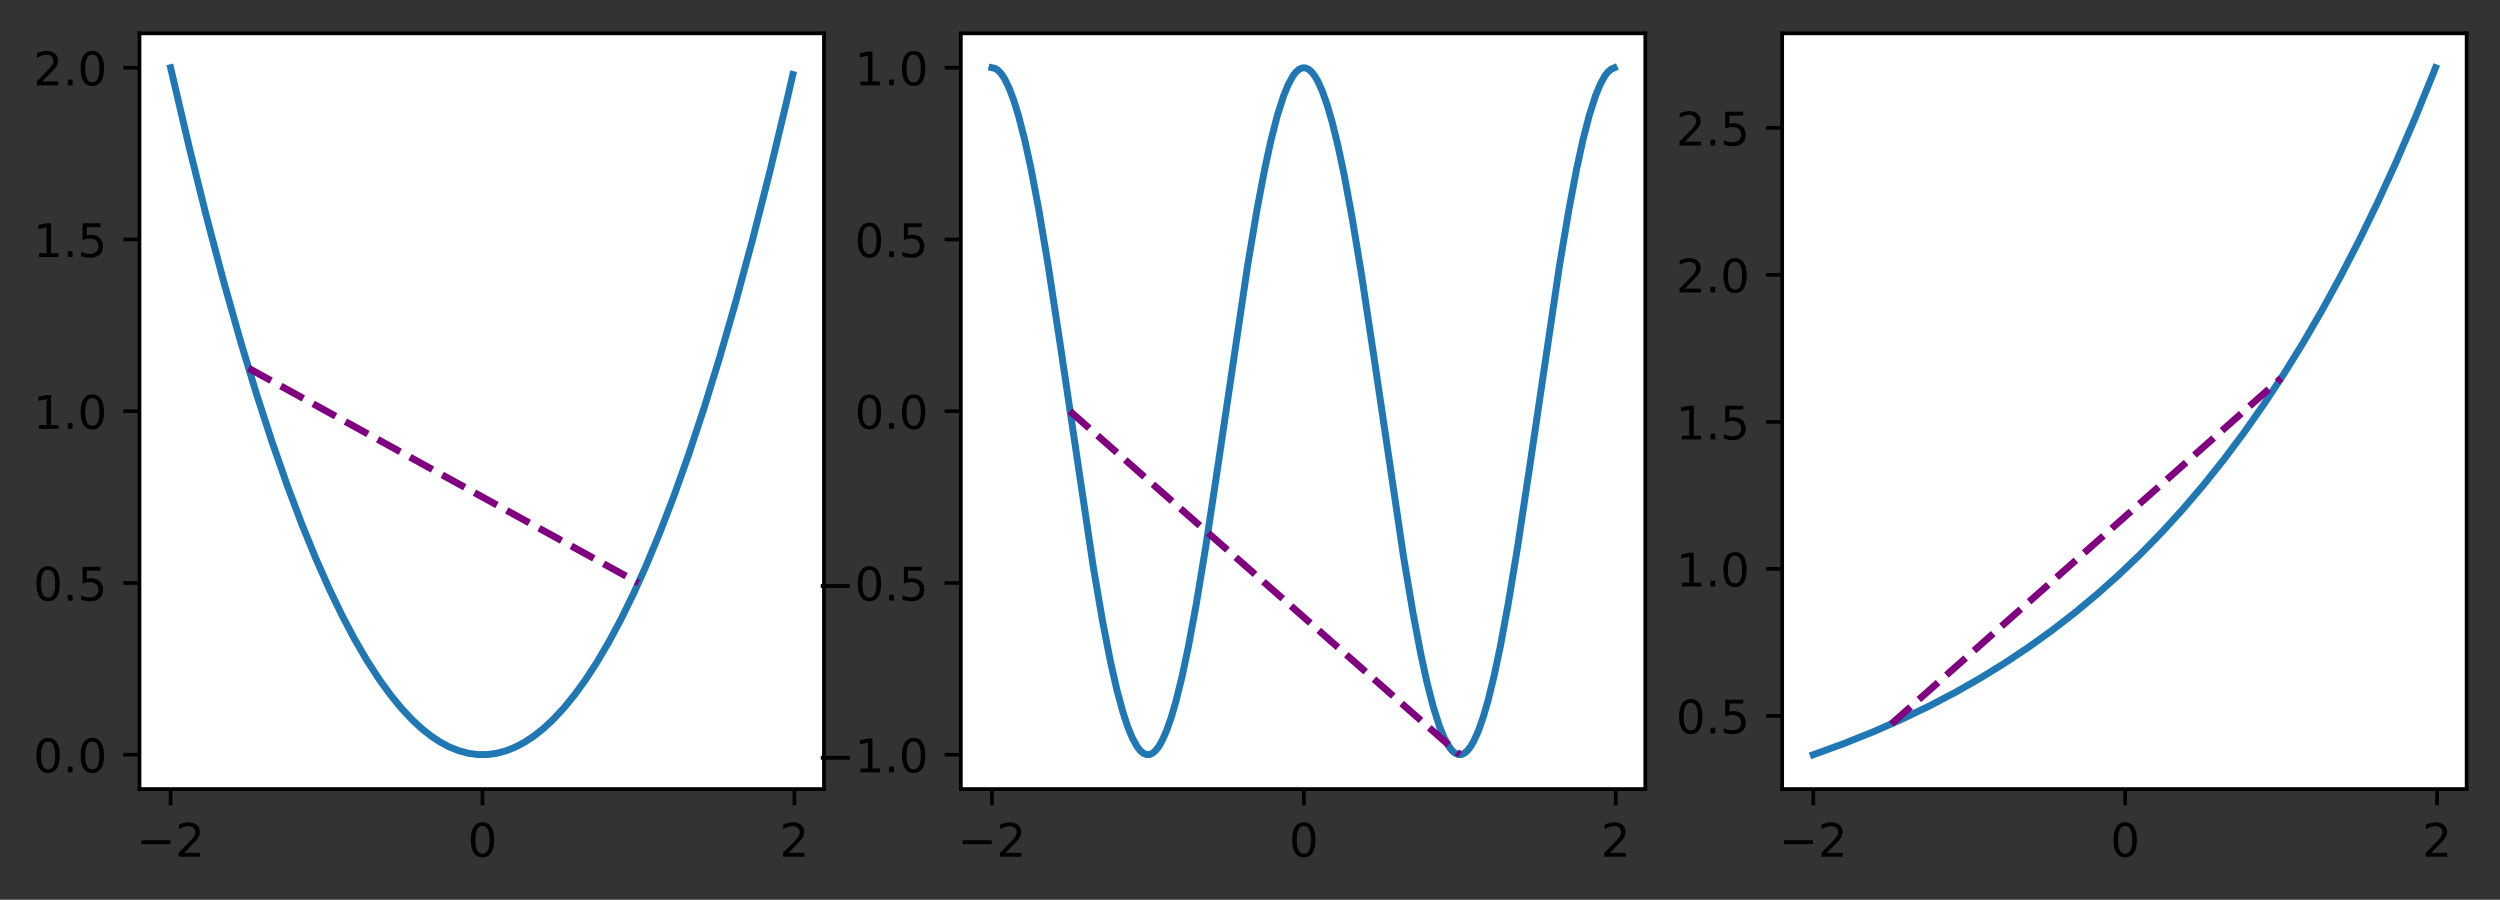 <?xml version="1.0" encoding="utf-8" standalone="no"?>
<!DOCTYPE svg PUBLIC "-//W3C//DTD SVG 1.1//EN"
  "http://www.w3.org/Graphics/SVG/1.1/DTD/svg11.dtd">
<!-- Created with matplotlib (https://matplotlib.org/) -->
<svg height="194.158pt" version="1.1" viewBox="0 0 539.503 194.158" width="539.503pt" xmlns="http://www.w3.org/2000/svg" xmlns:xlink="http://www.w3.org/1999/xlink">
 <rect x="0" y="0" width="539.503" height="194.158" fill="#333333" stroke="none"/>
 <defs>
  <style type="text/css">
*{stroke-linecap:butt;stroke-linejoin:round;}
  </style>
 </defs>
 <g id="figure_1">
  <g id="patch_1">
   <path d="M 0 194.158 
L 539.503 194.158 
L 539.503 0 
L 0 0 
z
" style="fill:none;"/>
  </g>
  <g id="axes_1">
   <g id="patch_2">
    <path d="M 30.103 170.28 
L 177.809 170.28 
L 177.809 7.2 
L 30.103 7.2 
z
" style="fill:#ffffff;"/>
   </g>
   <g id="matplotlib.axis_1">
    <g id="xtick_1">
     <g id="line2d_1">
      <defs>
       <path d="M 0 0 
L 0 3.5 
" id="m3fed1d43ac" style="stroke:#000000;stroke-width:0.8;"/>
      </defs>
      <g>
       <use style="stroke:#000000;stroke-width:0.8;" x="36.817" xlink:href="#m3fed1d43ac" y="170.28"/>
      </g>
     </g>
     <g id="text_1">
      <!-- −2 -->
      <defs>
       <path d="M 10.594 35.5 
L 73.188 35.5 
L 73.188 27.203 
L 10.594 27.203 
z
" id="DejaVuSans-8722"/>
       <path d="M 19.188 8.297 
L 53.609 8.297 
L 53.609 0 
L 7.328 0 
L 7.328 8.297 
Q 12.938 14.109 22.625 23.891 
Q 32.328 33.688 34.812 36.531 
Q 39.547 41.844 41.422 45.531 
Q 43.312 49.219 43.312 52.781 
Q 43.312 58.594 39.234 62.25 
Q 35.156 65.922 28.609 65.922 
Q 23.969 65.922 18.812 64.312 
Q 13.672 62.703 7.812 59.422 
L 7.812 69.391 
Q 13.766 71.781 18.938 73 
Q 24.125 74.219 28.422 74.219 
Q 39.75 74.219 46.484 68.547 
Q 53.219 62.891 53.219 53.422 
Q 53.219 48.922 51.531 44.891 
Q 49.859 40.875 45.406 35.406 
Q 44.188 33.984 37.641 27.219 
Q 31.109 20.453 19.188 8.297 
z
" id="DejaVuSans-50"/>
      </defs>
      <g transform="translate(29.446 184.878)scale(0.1 -0.1)">
       <use xlink:href="#DejaVuSans-8722"/>
       <use x="83.789" xlink:href="#DejaVuSans-50"/>
      </g>
     </g>
    </g>
    <g id="xtick_2">
     <g id="line2d_2">
      <g>
       <use style="stroke:#000000;stroke-width:0.8;" x="104.124" xlink:href="#m3fed1d43ac" y="170.28"/>
      </g>
     </g>
     <g id="text_2">
      <!-- 0 -->
      <defs>
       <path d="M 31.781 66.406 
Q 24.172 66.406 20.328 58.906 
Q 16.5 51.422 16.5 36.375 
Q 16.5 21.391 20.328 13.891 
Q 24.172 6.391 31.781 6.391 
Q 39.453 6.391 43.281 13.891 
Q 47.125 21.391 47.125 36.375 
Q 47.125 51.422 43.281 58.906 
Q 39.453 66.406 31.781 66.406 
z
M 31.781 74.219 
Q 44.047 74.219 50.516 64.516 
Q 56.984 54.828 56.984 36.375 
Q 56.984 17.969 50.516 8.266 
Q 44.047 -1.422 31.781 -1.422 
Q 19.531 -1.422 13.062 8.266 
Q 6.594 17.969 6.594 36.375 
Q 6.594 54.828 13.062 64.516 
Q 19.531 74.219 31.781 74.219 
z
" id="DejaVuSans-48"/>
      </defs>
      <g transform="translate(100.943 184.878)scale(0.1 -0.1)">
       <use xlink:href="#DejaVuSans-48"/>
      </g>
     </g>
    </g>
    <g id="xtick_3">
     <g id="line2d_3">
      <g>
       <use style="stroke:#000000;stroke-width:0.8;" x="171.432" xlink:href="#m3fed1d43ac" y="170.28"/>
      </g>
     </g>
     <g id="text_3">
      <!-- 2 -->
      <g transform="translate(168.25 184.878)scale(0.1 -0.1)">
       <use xlink:href="#DejaVuSans-50"/>
      </g>
     </g>
    </g>
   </g>
   <g id="matplotlib.axis_2">
    <g id="ytick_1">
     <g id="line2d_4">
      <defs>
       <path d="M 0 0 
L -3.5 0 
" id="m4405bc6a27" style="stroke:#000000;stroke-width:0.8;"/>
      </defs>
      <g>
       <use style="stroke:#000000;stroke-width:0.8;" x="30.103" xlink:href="#m4405bc6a27" y="162.867"/>
      </g>
     </g>
     <g id="text_4">
      <!-- 0.0 -->
      <defs>
       <path d="M 10.688 12.406 
L 21 12.406 
L 21 0 
L 10.688 0 
z
" id="DejaVuSans-46"/>
      </defs>
      <g transform="translate(7.2 166.666)scale(0.1 -0.1)">
       <use xlink:href="#DejaVuSans-48"/>
       <use x="63.623" xlink:href="#DejaVuSans-46"/>
       <use x="95.41" xlink:href="#DejaVuSans-48"/>
      </g>
     </g>
    </g>
    <g id="ytick_2">
     <g id="line2d_5">
      <g>
       <use style="stroke:#000000;stroke-width:0.8;" x="30.103" xlink:href="#m4405bc6a27" y="125.804"/>
      </g>
     </g>
     <g id="text_5">
      <!-- 0.5 -->
      <defs>
       <path d="M 10.797 72.906 
L 49.516 72.906 
L 49.516 64.594 
L 19.828 64.594 
L 19.828 46.734 
Q 21.969 47.469 24.109 47.828 
Q 26.266 48.188 28.422 48.188 
Q 40.625 48.188 47.75 41.5 
Q 54.891 34.812 54.891 23.391 
Q 54.891 11.625 47.562 5.094 
Q 40.234 -1.422 26.906 -1.422 
Q 22.312 -1.422 17.547 -0.641 
Q 12.797 0.141 7.719 1.703 
L 7.719 11.625 
Q 12.109 9.234 16.797 8.062 
Q 21.484 6.891 26.703 6.891 
Q 35.156 6.891 40.078 11.328 
Q 45.016 15.766 45.016 23.391 
Q 45.016 31 40.078 35.438 
Q 35.156 39.891 26.703 39.891 
Q 22.75 39.891 18.812 39.016 
Q 14.891 38.141 10.797 36.281 
z
" id="DejaVuSans-53"/>
      </defs>
      <g transform="translate(7.2 129.603)scale(0.1 -0.1)">
       <use xlink:href="#DejaVuSans-48"/>
       <use x="63.623" xlink:href="#DejaVuSans-46"/>
       <use x="95.41" xlink:href="#DejaVuSans-53"/>
      </g>
     </g>
    </g>
    <g id="ytick_3">
     <g id="line2d_6">
      <g>
       <use style="stroke:#000000;stroke-width:0.8;" x="30.103" xlink:href="#m4405bc6a27" y="88.74"/>
      </g>
     </g>
     <g id="text_6">
      <!-- 1.0 -->
      <defs>
       <path d="M 12.406 8.297 
L 28.516 8.297 
L 28.516 63.922 
L 10.984 60.406 
L 10.984 69.391 
L 28.422 72.906 
L 38.281 72.906 
L 38.281 8.297 
L 54.391 8.297 
L 54.391 0 
L 12.406 0 
z
" id="DejaVuSans-49"/>
      </defs>
      <g transform="translate(7.2 92.539)scale(0.1 -0.1)">
       <use xlink:href="#DejaVuSans-49"/>
       <use x="63.623" xlink:href="#DejaVuSans-46"/>
       <use x="95.41" xlink:href="#DejaVuSans-48"/>
      </g>
     </g>
    </g>
    <g id="ytick_4">
     <g id="line2d_7">
      <g>
       <use style="stroke:#000000;stroke-width:0.8;" x="30.103" xlink:href="#m4405bc6a27" y="51.676"/>
      </g>
     </g>
     <g id="text_7">
      <!-- 1.5 -->
      <g transform="translate(7.2 55.476)scale(0.1 -0.1)">
       <use xlink:href="#DejaVuSans-49"/>
       <use x="63.623" xlink:href="#DejaVuSans-46"/>
       <use x="95.41" xlink:href="#DejaVuSans-53"/>
      </g>
     </g>
    </g>
    <g id="ytick_5">
     <g id="line2d_8">
      <g>
       <use style="stroke:#000000;stroke-width:0.8;" x="30.103" xlink:href="#m4405bc6a27" y="14.613"/>
      </g>
     </g>
     <g id="text_8">
      <!-- 2.0 -->
      <g transform="translate(7.2 18.412)scale(0.1 -0.1)">
       <use xlink:href="#DejaVuSans-50"/>
       <use x="63.623" xlink:href="#DejaVuSans-46"/>
       <use x="95.41" xlink:href="#DejaVuSans-48"/>
      </g>
     </g>
    </g>
   </g>
   <g id="line2d_9">
    <path clip-path="url(#p676e027378)" d="M 36.817 14.613 
L 40.855 31.87 
L 44.557 46.751 
L 48.259 60.735 
L 51.961 73.822 
L 55.327 84.941 
L 58.692 95.319 
L 62.057 104.955 
L 65.086 112.994 
L 68.115 120.433 
L 71.144 127.271 
L 73.836 132.846 
L 76.528 137.946 
L 79.221 142.571 
L 81.913 146.722 
L 84.269 149.965 
L 86.624 152.845 
L 88.98 155.362 
L 90.999 157.23 
L 93.019 158.831 
L 95.038 160.165 
L 97.057 161.233 
L 99.076 162.033 
L 101.096 162.567 
L 103.115 162.834 
L 105.134 162.834 
L 107.153 162.567 
L 109.172 162.033 
L 111.192 161.233 
L 113.211 160.165 
L 115.23 158.831 
L 117.249 157.23 
L 119.268 155.362 
L 121.624 152.845 
L 123.98 149.965 
L 126.336 146.722 
L 128.692 143.116 
L 131.384 138.55 
L 134.076 133.509 
L 136.768 127.994 
L 139.461 122.005 
L 142.489 114.699 
L 145.518 106.794 
L 148.547 98.288 
L 151.913 88.132 
L 155.278 77.235 
L 158.643 65.597 
L 162.345 51.94 
L 166.047 37.385 
L 169.749 21.933 
L 171.095 16.092 
L 171.095 16.092 
" style="fill:none;stroke:#1f77b4;stroke-linecap:square;stroke-width:1.5;"/>
   </g>
   <g id="line2d_10">
    <path clip-path="url(#p676e027378)" d="M 53.644 79.474 
L 137.778 125.804 
" style="fill:none;stroke:#800080;stroke-dasharray:5.55,2.4;stroke-dashoffset:0;stroke-width:1.5;"/>
   </g>
   <g id="patch_3">
    <path d="M 30.103 170.28 
L 30.103 7.2 
" style="fill:none;stroke:#000000;stroke-linecap:square;stroke-linejoin:miter;stroke-width:0.8;"/>
   </g>
   <g id="patch_4">
    <path d="M 177.809 170.28 
L 177.809 7.2 
" style="fill:none;stroke:#000000;stroke-linecap:square;stroke-linejoin:miter;stroke-width:0.8;"/>
   </g>
   <g id="patch_5">
    <path d="M 30.103 170.28 
L 177.809 170.28 
" style="fill:none;stroke:#000000;stroke-linecap:square;stroke-linejoin:miter;stroke-width:0.8;"/>
   </g>
   <g id="patch_6">
    <path d="M 30.103 7.2 
L 177.809 7.2 
" style="fill:none;stroke:#000000;stroke-linecap:square;stroke-linejoin:miter;stroke-width:0.8;"/>
   </g>
  </g>
  <g id="axes_2">
   <g id="patch_7">
    <path d="M 207.35 170.28 
L 355.056 170.28 
L 355.056 7.2 
L 207.35 7.2 
z
" style="fill:#ffffff;"/>
   </g>
   <g id="matplotlib.axis_3">
    <g id="xtick_4">
     <g id="line2d_11">
      <g>
       <use style="stroke:#000000;stroke-width:0.8;" x="214.064" xlink:href="#m3fed1d43ac" y="170.28"/>
      </g>
     </g>
     <g id="text_9">
      <!-- −2 -->
      <g transform="translate(206.693 184.878)scale(0.1 -0.1)">
       <use xlink:href="#DejaVuSans-8722"/>
       <use x="83.789" xlink:href="#DejaVuSans-50"/>
      </g>
     </g>
    </g>
    <g id="xtick_5">
     <g id="line2d_12">
      <g>
       <use style="stroke:#000000;stroke-width:0.8;" x="281.371" xlink:href="#m3fed1d43ac" y="170.28"/>
      </g>
     </g>
     <g id="text_10">
      <!-- 0 -->
      <g transform="translate(278.19 184.878)scale(0.1 -0.1)">
       <use xlink:href="#DejaVuSans-48"/>
      </g>
     </g>
    </g>
    <g id="xtick_6">
     <g id="line2d_13">
      <g>
       <use style="stroke:#000000;stroke-width:0.8;" x="348.679" xlink:href="#m3fed1d43ac" y="170.28"/>
      </g>
     </g>
     <g id="text_11">
      <!-- 2 -->
      <g transform="translate(345.497 184.878)scale(0.1 -0.1)">
       <use xlink:href="#DejaVuSans-50"/>
      </g>
     </g>
    </g>
   </g>
   <g id="matplotlib.axis_4">
    <g id="ytick_6">
     <g id="line2d_14">
      <g>
       <use style="stroke:#000000;stroke-width:0.8;" x="207.35" xlink:href="#m4405bc6a27" y="162.867"/>
      </g>
     </g>
     <g id="text_12">
      <!-- −1.0 -->
      <g transform="translate(176.067 166.666)scale(0.1 -0.1)">
       <use xlink:href="#DejaVuSans-8722"/>
       <use x="83.789" xlink:href="#DejaVuSans-49"/>
       <use x="147.412" xlink:href="#DejaVuSans-46"/>
       <use x="179.199" xlink:href="#DejaVuSans-48"/>
      </g>
     </g>
    </g>
    <g id="ytick_7">
     <g id="line2d_15">
      <g>
       <use style="stroke:#000000;stroke-width:0.8;" x="207.35" xlink:href="#m4405bc6a27" y="125.804"/>
      </g>
     </g>
     <g id="text_13">
      <!-- −0.5 -->
      <g transform="translate(176.067 129.603)scale(0.1 -0.1)">
       <use xlink:href="#DejaVuSans-8722"/>
       <use x="83.789" xlink:href="#DejaVuSans-48"/>
       <use x="147.412" xlink:href="#DejaVuSans-46"/>
       <use x="179.199" xlink:href="#DejaVuSans-53"/>
      </g>
     </g>
    </g>
    <g id="ytick_8">
     <g id="line2d_16">
      <g>
       <use style="stroke:#000000;stroke-width:0.8;" x="207.35" xlink:href="#m4405bc6a27" y="88.74"/>
      </g>
     </g>
     <g id="text_14">
      <!-- 0.0 -->
      <g transform="translate(184.447 92.539)scale(0.1 -0.1)">
       <use xlink:href="#DejaVuSans-48"/>
       <use x="63.623" xlink:href="#DejaVuSans-46"/>
       <use x="95.41" xlink:href="#DejaVuSans-48"/>
      </g>
     </g>
    </g>
    <g id="ytick_9">
     <g id="line2d_17">
      <g>
       <use style="stroke:#000000;stroke-width:0.8;" x="207.35" xlink:href="#m4405bc6a27" y="51.676"/>
      </g>
     </g>
     <g id="text_15">
      <!-- 0.5 -->
      <g transform="translate(184.447 55.476)scale(0.1 -0.1)">
       <use xlink:href="#DejaVuSans-48"/>
       <use x="63.623" xlink:href="#DejaVuSans-46"/>
       <use x="95.41" xlink:href="#DejaVuSans-53"/>
      </g>
     </g>
    </g>
    <g id="ytick_10">
     <g id="line2d_18">
      <g>
       <use style="stroke:#000000;stroke-width:0.8;" x="207.35" xlink:href="#m4405bc6a27" y="14.613"/>
      </g>
     </g>
     <g id="text_16">
      <!-- 1.0 -->
      <g transform="translate(184.447 18.412)scale(0.1 -0.1)">
       <use xlink:href="#DejaVuSans-49"/>
       <use x="63.623" xlink:href="#DejaVuSans-46"/>
       <use x="95.41" xlink:href="#DejaVuSans-48"/>
      </g>
     </g>
    </g>
   </g>
   <g id="line2d_19">
    <path clip-path="url(#p49bcd9fbae)" d="M 214.064 14.613 
L 214.737 14.759 
L 215.41 15.197 
L 216.083 15.926 
L 216.756 16.942 
L 217.766 18.995 
L 218.776 21.668 
L 219.785 24.936 
L 221.131 30.168 
L 222.478 36.324 
L 224.16 45.169 
L 226.179 57.178 
L 228.872 74.85 
L 235.939 122.393 
L 237.958 134.173 
L 239.641 142.776 
L 240.987 148.71 
L 242.333 153.698 
L 243.343 156.771 
L 244.352 159.239 
L 245.362 161.082 
L 246.035 161.955 
L 246.708 162.538 
L 247.381 162.831 
L 248.054 162.831 
L 248.727 162.538 
L 249.4 161.955 
L 250.073 161.082 
L 250.747 159.924 
L 251.756 157.662 
L 252.766 154.788 
L 253.775 151.328 
L 255.122 145.856 
L 256.468 139.484 
L 258.15 130.406 
L 260.17 118.179 
L 262.862 100.336 
L 269.256 57.178 
L 271.275 45.169 
L 272.958 36.324 
L 274.304 30.168 
L 275.65 24.936 
L 276.996 20.709 
L 278.006 18.241 
L 279.016 16.398 
L 279.689 15.525 
L 280.362 14.942 
L 281.035 14.649 
L 281.708 14.649 
L 282.381 14.942 
L 283.054 15.525 
L 283.727 16.398 
L 284.4 17.556 
L 285.41 19.818 
L 286.419 22.692 
L 287.429 26.152 
L 288.775 31.624 
L 290.121 37.996 
L 291.804 47.074 
L 293.823 59.301 
L 296.516 77.144 
L 302.91 120.302 
L 304.929 132.311 
L 306.612 141.156 
L 307.958 147.312 
L 309.304 152.544 
L 310.65 156.771 
L 311.66 159.239 
L 312.669 161.082 
L 313.342 161.955 
L 314.015 162.538 
L 314.689 162.831 
L 315.362 162.831 
L 316.035 162.538 
L 316.708 161.955 
L 317.381 161.082 
L 318.054 159.924 
L 319.063 157.662 
L 320.073 154.788 
L 321.083 151.328 
L 322.429 145.856 
L 323.775 139.484 
L 325.458 130.406 
L 327.477 118.179 
L 330.169 100.336 
L 336.563 57.178 
L 338.583 45.169 
L 340.265 36.324 
L 341.611 30.168 
L 342.958 24.936 
L 344.304 20.709 
L 345.313 18.241 
L 346.323 16.398 
L 346.996 15.525 
L 347.669 14.942 
L 348.342 14.649 
L 348.342 14.649 
" style="fill:none;stroke:#1f77b4;stroke-linecap:square;stroke-width:1.5;"/>
   </g>
   <g id="line2d_20">
    <path clip-path="url(#p49bcd9fbae)" d="M 230.891 88.74 
L 315.025 162.867 
" style="fill:none;stroke:#800080;stroke-dasharray:5.55,2.4;stroke-dashoffset:0;stroke-width:1.5;"/>
   </g>
   <g id="patch_8">
    <path d="M 207.35 170.28 
L 207.35 7.2 
" style="fill:none;stroke:#000000;stroke-linecap:square;stroke-linejoin:miter;stroke-width:0.8;"/>
   </g>
   <g id="patch_9">
    <path d="M 355.056 170.28 
L 355.056 7.2 
" style="fill:none;stroke:#000000;stroke-linecap:square;stroke-linejoin:miter;stroke-width:0.8;"/>
   </g>
   <g id="patch_10">
    <path d="M 207.35 170.28 
L 355.056 170.28 
" style="fill:none;stroke:#000000;stroke-linecap:square;stroke-linejoin:miter;stroke-width:0.8;"/>
   </g>
   <g id="patch_11">
    <path d="M 207.35 7.2 
L 355.056 7.2 
" style="fill:none;stroke:#000000;stroke-linecap:square;stroke-linejoin:miter;stroke-width:0.8;"/>
   </g>
  </g>
  <g id="axes_3">
   <g id="patch_12">
    <path d="M 384.597 170.28 
L 532.303 170.28 
L 532.303 7.2 
L 384.597 7.2 
z
" style="fill:#ffffff;"/>
   </g>
   <g id="matplotlib.axis_5">
    <g id="xtick_7">
     <g id="line2d_21">
      <g>
       <use style="stroke:#000000;stroke-width:0.8;" x="391.311" xlink:href="#m3fed1d43ac" y="170.28"/>
      </g>
     </g>
     <g id="text_17">
      <!-- −2 -->
      <g transform="translate(383.94 184.878)scale(0.1 -0.1)">
       <use xlink:href="#DejaVuSans-8722"/>
       <use x="83.789" xlink:href="#DejaVuSans-50"/>
      </g>
     </g>
    </g>
    <g id="xtick_8">
     <g id="line2d_22">
      <g>
       <use style="stroke:#000000;stroke-width:0.8;" x="458.618" xlink:href="#m3fed1d43ac" y="170.28"/>
      </g>
     </g>
     <g id="text_18">
      <!-- 0 -->
      <g transform="translate(455.437 184.878)scale(0.1 -0.1)">
       <use xlink:href="#DejaVuSans-48"/>
      </g>
     </g>
    </g>
    <g id="xtick_9">
     <g id="line2d_23">
      <g>
       <use style="stroke:#000000;stroke-width:0.8;" x="525.926" xlink:href="#m3fed1d43ac" y="170.28"/>
      </g>
     </g>
     <g id="text_19">
      <!-- 2 -->
      <g transform="translate(522.745 184.878)scale(0.1 -0.1)">
       <use xlink:href="#DejaVuSans-50"/>
      </g>
     </g>
    </g>
   </g>
   <g id="matplotlib.axis_6">
    <g id="ytick_11">
     <g id="line2d_24">
      <g>
       <use style="stroke:#000000;stroke-width:0.8;" x="384.597" xlink:href="#m4405bc6a27" y="154.485"/>
      </g>
     </g>
     <g id="text_20">
      <!-- 0.5 -->
      <g transform="translate(361.694 158.284)scale(0.1 -0.1)">
       <use xlink:href="#DejaVuSans-48"/>
       <use x="63.623" xlink:href="#DejaVuSans-46"/>
       <use x="95.41" xlink:href="#DejaVuSans-53"/>
      </g>
     </g>
    </g>
    <g id="ytick_12">
     <g id="line2d_25">
      <g>
       <use style="stroke:#000000;stroke-width:0.8;" x="384.597" xlink:href="#m4405bc6a27" y="122.764"/>
      </g>
     </g>
     <g id="text_21">
      <!-- 1.0 -->
      <g transform="translate(361.694 126.563)scale(0.1 -0.1)">
       <use xlink:href="#DejaVuSans-49"/>
       <use x="63.623" xlink:href="#DejaVuSans-46"/>
       <use x="95.41" xlink:href="#DejaVuSans-48"/>
      </g>
     </g>
    </g>
    <g id="ytick_13">
     <g id="line2d_26">
      <g>
       <use style="stroke:#000000;stroke-width:0.8;" x="384.597" xlink:href="#m4405bc6a27" y="91.043"/>
      </g>
     </g>
     <g id="text_22">
      <!-- 1.5 -->
      <g transform="translate(361.694 94.842)scale(0.1 -0.1)">
       <use xlink:href="#DejaVuSans-49"/>
       <use x="63.623" xlink:href="#DejaVuSans-46"/>
       <use x="95.41" xlink:href="#DejaVuSans-53"/>
      </g>
     </g>
    </g>
    <g id="ytick_14">
     <g id="line2d_27">
      <g>
       <use style="stroke:#000000;stroke-width:0.8;" x="384.597" xlink:href="#m4405bc6a27" y="59.322"/>
      </g>
     </g>
     <g id="text_23">
      <!-- 2.0 -->
      <g transform="translate(361.694 63.121)scale(0.1 -0.1)">
       <use xlink:href="#DejaVuSans-50"/>
       <use x="63.623" xlink:href="#DejaVuSans-46"/>
       <use x="95.41" xlink:href="#DejaVuSans-48"/>
      </g>
     </g>
    </g>
    <g id="ytick_15">
     <g id="line2d_28">
      <g>
       <use style="stroke:#000000;stroke-width:0.8;" x="384.597" xlink:href="#m4405bc6a27" y="27.601"/>
      </g>
     </g>
     <g id="text_24">
      <!-- 2.5 -->
      <g transform="translate(361.694 31.4)scale(0.1 -0.1)">
       <use xlink:href="#DejaVuSans-50"/>
       <use x="63.623" xlink:href="#DejaVuSans-46"/>
       <use x="95.41" xlink:href="#DejaVuSans-53"/>
      </g>
     </g>
    </g>
   </g>
   <g id="line2d_29">
    <path clip-path="url(#pbad26bd459)" d="M 391.311 162.867 
L 398.042 160.413 
L 404.436 157.842 
L 410.494 155.171 
L 416.215 152.418 
L 421.936 149.42 
L 427.321 146.356 
L 432.705 143.037 
L 437.753 139.675 
L 442.801 136.051 
L 447.849 132.144 
L 452.561 128.225 
L 457.272 124.02 
L 461.984 119.511 
L 466.695 114.675 
L 471.07 109.872 
L 475.445 104.745 
L 479.82 99.274 
L 484.195 93.436 
L 488.57 87.205 
L 492.945 80.557 
L 496.984 74.024 
L 501.022 67.087 
L 505.06 59.721 
L 509.099 51.899 
L 513.137 43.594 
L 517.176 34.776 
L 521.214 25.412 
L 525.253 15.469 
L 525.589 14.613 
L 525.589 14.613 
" style="fill:none;stroke:#1f77b4;stroke-linecap:square;stroke-width:1.5;"/>
   </g>
   <g id="line2d_30">
    <path clip-path="url(#pbad26bd459)" d="M 408.138 156.238 
L 492.272 81.608 
" style="fill:none;stroke:#800080;stroke-dasharray:5.55,2.4;stroke-dashoffset:0;stroke-width:1.5;"/>
   </g>
   <g id="patch_13">
    <path d="M 384.597 170.28 
L 384.597 7.2 
" style="fill:none;stroke:#000000;stroke-linecap:square;stroke-linejoin:miter;stroke-width:0.8;"/>
   </g>
   <g id="patch_14">
    <path d="M 532.303 170.28 
L 532.303 7.2 
" style="fill:none;stroke:#000000;stroke-linecap:square;stroke-linejoin:miter;stroke-width:0.8;"/>
   </g>
   <g id="patch_15">
    <path d="M 384.597 170.28 
L 532.303 170.28 
" style="fill:none;stroke:#000000;stroke-linecap:square;stroke-linejoin:miter;stroke-width:0.8;"/>
   </g>
   <g id="patch_16">
    <path d="M 384.597 7.2 
L 532.303 7.2 
" style="fill:none;stroke:#000000;stroke-linecap:square;stroke-linejoin:miter;stroke-width:0.8;"/>
   </g>
  </g>
 </g>
 <defs>
  <clipPath id="p676e027378">
   <rect height="163.08" width="147.706" x="30.103" y="7.2"/>
  </clipPath>
  <clipPath id="p49bcd9fbae">
   <rect height="163.08" width="147.706" x="207.35" y="7.2"/>
  </clipPath>
  <clipPath id="pbad26bd459">
   <rect height="163.08" width="147.706" x="384.597" y="7.2"/>
  </clipPath>
 </defs>
</svg>
